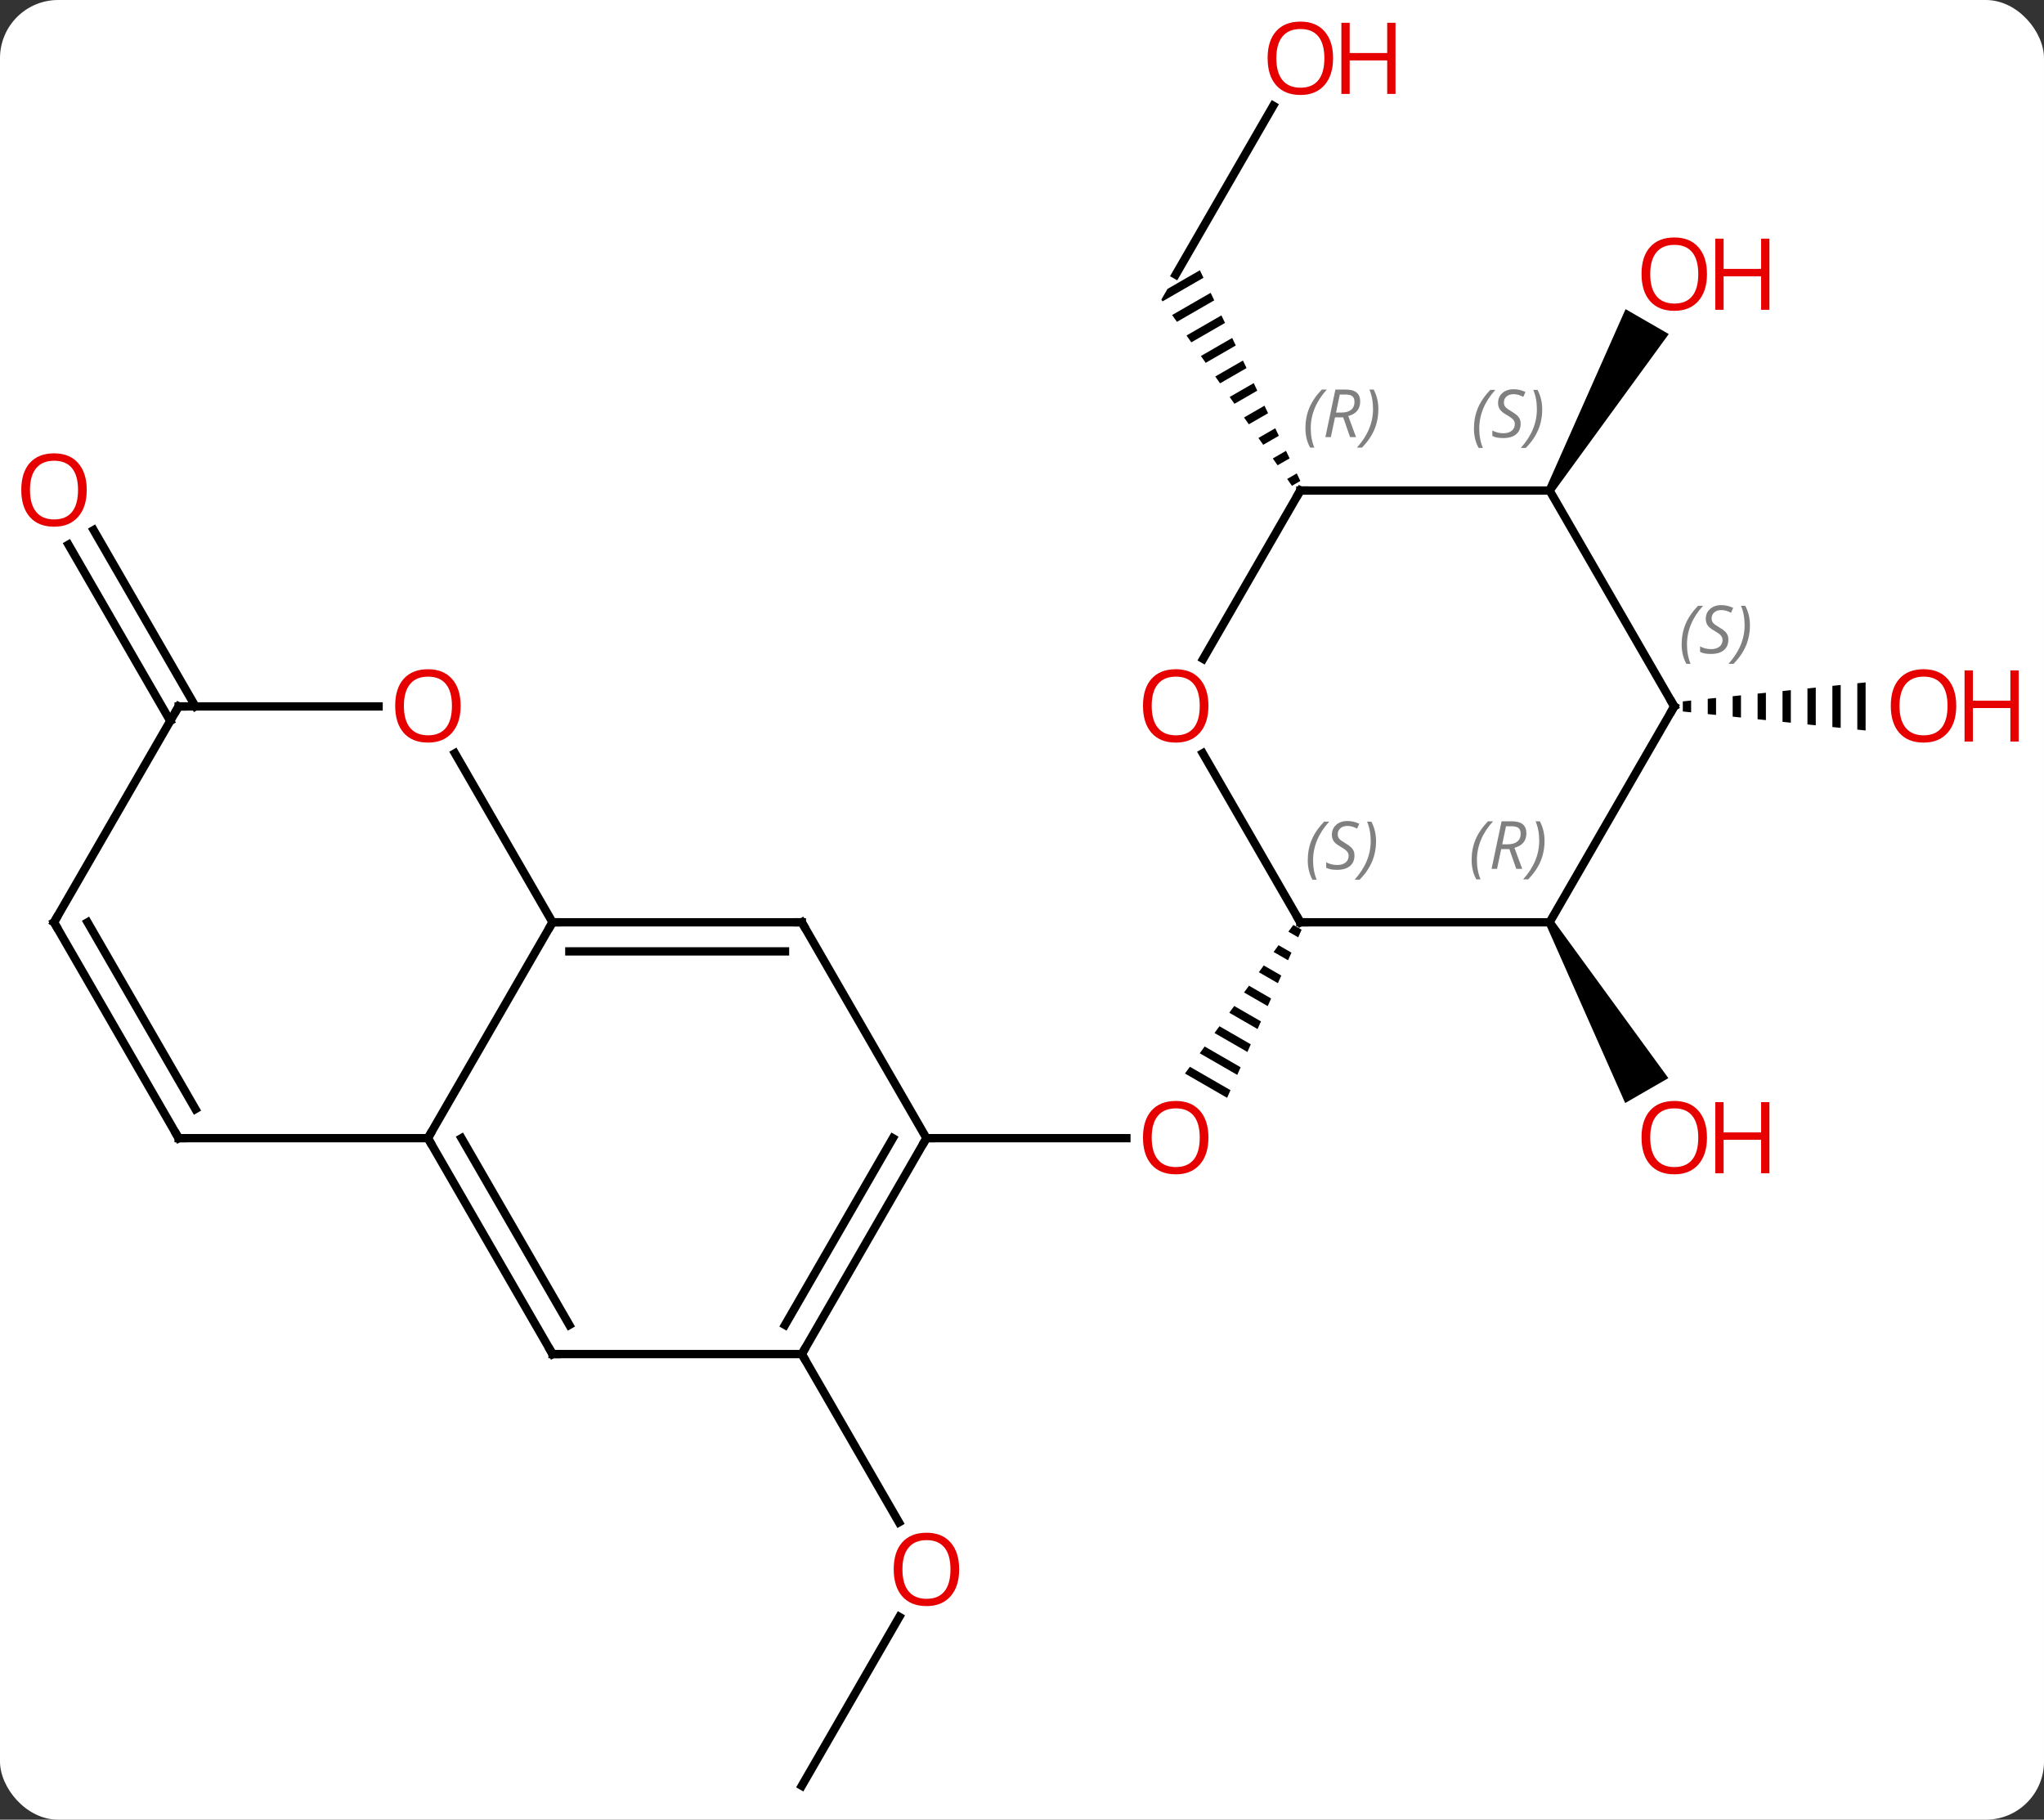 <svg width="246" viewBox="0 0 246 219" style="fill-opacity:1; color-rendering:auto; color-interpolation:auto; text-rendering:auto; stroke:black; stroke-linecap:square; stroke-miterlimit:10; shape-rendering:auto; stroke-opacity:1; fill:black; stroke-dasharray:none; font-weight:normal; stroke-width:1; font-family:'Open Sans'; font-style:normal; stroke-linejoin:miter; font-size:12; stroke-dashoffset:0; image-rendering:auto;" height="219" class="cas-substance-image" xmlns:xlink="http://www.w3.org/1999/xlink" xmlns="http://www.w3.org/2000/svg"><rect x="0" y="0" width="246" height="219" fill="#333333" stroke="none"/><svg class="cas-substance-single-component"><rect y="0" x="0" width="246" stroke="none" ry="7" rx="7" height="219" fill="white" class="cas-substance-group"/><svg y="0" x="0" width="246" viewBox="0 0 246 219" style="fill:black;" height="219" class="cas-substance-single-component-image"><svg><g><g transform="translate(119,111)" style="text-rendering:geometricPrecision; color-rendering:optimizeQuality; color-interpolation:linearRGB; stroke-linecap:butt; image-rendering:optimizeQuality;"><line y2="25.98" y1="25.98" x2="-7.5" x1="16.562" style="fill:none;"/><path style="stroke:none;" d="M36.654 0.316 L36.061 1.129 L37.242 1.81 L37.649 0.89 L36.654 0.316 ZM34.876 2.755 L34.283 3.568 L36.019 4.569 L36.427 3.649 L34.876 2.755 ZM33.097 5.193 L32.505 6.006 L32.505 6.006 L34.797 7.328 L35.204 6.408 L33.097 5.193 ZM31.319 7.632 L30.726 8.445 L30.726 8.445 L33.574 10.087 L33.981 9.167 L33.981 9.167 L31.319 7.632 ZM29.541 10.071 L28.948 10.883 L28.948 10.883 L32.351 12.846 L32.759 11.926 L29.541 10.071 ZM27.762 12.509 L27.17 13.322 L31.128 15.605 L31.128 15.605 L31.536 14.685 L31.536 14.685 L27.762 12.509 ZM25.984 14.948 L25.391 15.761 L29.906 18.364 L29.906 18.364 L30.313 17.444 L30.313 17.444 L25.984 14.948 ZM24.206 17.387 L23.613 18.199 L23.613 18.199 L28.683 21.123 L29.091 20.203 L29.091 20.203 L24.206 17.387 Z"/><line y2="103.923" y1="83.591" x2="-22.5" x1="-10.761" style="fill:none;"/><line y2="51.963" y1="72.215" x2="-22.5" x1="-10.807" style="fill:none;"/><path style="stroke:none;" d="M67.067 0.25 L67.933 -0.25 L81.791 18.752 L76.595 21.752 Z"/><line y2="-24.23" y1="-45.452" x2="-98.51" x1="-110.762" style="fill:none;"/><line y2="-25.98" y1="-47.202" x2="-95.479" x1="-107.731" style="fill:none;"/><line y2="-98.275" y1="-77.943" x2="34.239" x1="22.5" style="fill:none;"/><path style="stroke:none;" d="M25.408 -78.476 L21.51 -76.228 L21.51 -76.228 L20.768 -74.943 L20.916 -74.731 L20.916 -74.731 L25.84 -77.571 L25.408 -78.476 ZM26.704 -75.759 L22.07 -73.087 L22.07 -73.087 L22.647 -72.265 L22.647 -72.265 L27.136 -74.854 L27.136 -74.854 L26.704 -75.759 ZM28 -73.042 L23.8 -70.621 L23.8 -70.621 L24.377 -69.799 L24.377 -69.799 L28.432 -72.137 L28.432 -72.137 L28 -73.042 ZM29.295 -70.326 L25.531 -68.155 L26.108 -67.332 L26.108 -67.332 L29.727 -69.42 L29.727 -69.42 L29.295 -70.326 ZM30.591 -67.609 L27.261 -65.688 L27.261 -65.688 L27.838 -64.866 L27.838 -64.866 L31.023 -66.703 L31.023 -66.703 L30.591 -67.609 ZM31.887 -64.892 L28.992 -63.222 L28.992 -63.222 L29.569 -62.4 L32.319 -63.986 L32.319 -63.986 L31.887 -64.892 ZM33.182 -62.175 L30.722 -60.756 L30.722 -60.756 L31.299 -59.934 L31.299 -59.934 L33.614 -61.269 L33.614 -61.269 L33.182 -62.175 ZM34.478 -59.458 L32.453 -58.29 L33.029 -57.468 L33.029 -57.468 L34.91 -58.552 L34.478 -59.458 ZM35.774 -56.741 L34.183 -55.823 L34.183 -55.823 L34.76 -55.001 L34.76 -55.001 L36.206 -55.835 L36.206 -55.835 L35.774 -56.741 ZM37.069 -54.024 L35.913 -53.357 L35.913 -53.357 L36.49 -52.535 L37.501 -53.118 L37.501 -53.118 L37.069 -54.024 Z"/><path style="stroke:none;" d="M84.531 -26.691 L83.531 -26.587 L83.531 -25.373 L84.531 -25.269 L84.531 -25.269 L84.531 -26.691 ZM87.531 -27.003 L86.531 -26.899 L86.531 -25.061 L87.531 -24.957 L87.531 -27.003 ZM90.531 -27.314 L89.531 -27.21 L89.531 -27.21 L89.531 -24.75 L89.531 -24.75 L90.531 -24.646 L90.531 -27.314 ZM93.531 -27.626 L92.531 -27.522 L92.531 -27.522 L92.531 -24.438 L92.531 -24.438 L93.531 -24.334 L93.531 -24.334 L93.531 -27.626 ZM96.531 -27.938 L95.531 -27.834 L95.531 -27.834 L95.531 -24.126 L95.531 -24.126 L96.531 -24.022 L96.531 -24.022 L96.531 -27.938 ZM99.531 -28.25 L98.531 -28.146 L98.531 -23.814 L99.531 -23.71 L99.531 -23.71 L99.531 -28.25 ZM102.531 -28.561 L101.531 -28.457 L101.531 -23.503 L102.531 -23.399 L102.531 -28.561 ZM105.531 -28.873 L104.531 -28.769 L104.531 -28.769 L104.531 -23.191 L104.531 -23.191 L105.531 -23.087 L105.531 -28.873 Z"/><path style="stroke:none;" d="M67.933 -51.713 L67.067 -52.213 L76.641 -73.795 L81.837 -70.795 Z"/><line y2="51.963" y1="25.98" x2="-22.5" x1="-7.5" style="fill:none;"/><line y2="48.463" y1="25.98" x2="-24.521" x1="-11.541" style="fill:none;"/><line y2="0" y1="25.98" x2="-22.5" x1="-7.5" style="fill:none;"/><line y2="51.963" y1="51.963" x2="-52.5" x1="-22.5" style="fill:none;"/><line y2="0" y1="0" x2="-52.5" x1="-22.5" style="fill:none;"/><line y2="3.5" y1="3.5" x2="-50.479" x1="-24.521" style="fill:none;"/><line y2="25.98" y1="51.963" x2="-67.5" x1="-52.5" style="fill:none;"/><line y2="25.98" y1="48.463" x2="-63.459" x1="-50.479" style="fill:none;"/><line y2="25.98" y1="0" x2="-67.5" x1="-52.5" style="fill:none;"/><line y2="-20.344" y1="0" x2="-64.246" x1="-52.5" style="fill:none;"/><line y2="25.98" y1="25.98" x2="-97.5" x1="-67.5" style="fill:none;"/><line y2="-25.98" y1="-25.98" x2="-97.5" x1="-73.438" style="fill:none;"/><line y2="0" y1="25.98" x2="-112.5" x1="-97.5" style="fill:none;"/><line y2="-0" y1="22.48" x2="-108.459" x1="-95.479" style="fill:none;"/><line y2="0" y1="-25.98" x2="-112.5" x1="-97.5" style="fill:none;"/><line y2="-20.344" y1="0" x2="25.754" x1="37.5" style="fill:none;"/><line y2="0" y1="0" x2="67.5" x1="37.5" style="fill:none;"/><line y2="-51.963" y1="-31.702" x2="37.5" x1="25.803" style="fill:none;"/><line y2="-25.98" y1="0" x2="82.5" x1="67.5" style="fill:none;"/><line y2="-51.963" y1="-51.963" x2="67.5" x1="37.5" style="fill:none;"/><line y2="-51.963" y1="-25.98" x2="67.5" x1="82.5" style="fill:none;"/></g><g transform="translate(119,111)" style="fill:rgb(230,0,0); text-rendering:geometricPrecision; color-rendering:optimizeQuality; image-rendering:optimizeQuality; font-family:'Open Sans'; stroke:rgb(230,0,0); color-interpolation:linearRGB;"><path style="stroke:none;" d="M26.438 25.91 Q26.438 27.972 25.398 29.152 Q24.359 30.332 22.516 30.332 Q20.625 30.332 19.594 29.168 Q18.562 28.003 18.562 25.894 Q18.562 23.8 19.594 22.652 Q20.625 21.503 22.516 21.503 Q24.375 21.503 25.406 22.675 Q26.438 23.847 26.438 25.91 ZM19.609 25.91 Q19.609 27.644 20.352 28.55 Q21.094 29.457 22.516 29.457 Q23.938 29.457 24.664 28.558 Q25.391 27.66 25.391 25.91 Q25.391 24.175 24.664 23.285 Q23.938 22.394 22.516 22.394 Q21.094 22.394 20.352 23.293 Q19.609 24.191 19.609 25.91 Z"/><path style="stroke:none;" d="M-3.562 77.873 Q-3.562 79.935 -4.602 81.115 Q-5.641 82.295 -7.484 82.295 Q-9.375 82.295 -10.406 81.13 Q-11.438 79.966 -11.438 77.857 Q-11.438 75.763 -10.406 74.615 Q-9.375 73.466 -7.484 73.466 Q-5.625 73.466 -4.594 74.638 Q-3.562 75.81 -3.562 77.873 ZM-10.391 77.873 Q-10.391 79.607 -9.648 80.513 Q-8.906 81.42 -7.484 81.42 Q-6.062 81.42 -5.336 80.521 Q-4.609 79.623 -4.609 77.873 Q-4.609 76.138 -5.336 75.248 Q-6.062 74.357 -7.484 74.357 Q-8.906 74.357 -9.648 75.255 Q-10.391 76.154 -10.391 77.873 Z"/><path style="stroke:none;" d="M86.438 25.91 Q86.438 27.972 85.398 29.152 Q84.359 30.332 82.516 30.332 Q80.625 30.332 79.594 29.168 Q78.562 28.003 78.562 25.894 Q78.562 23.8 79.594 22.652 Q80.625 21.503 82.516 21.503 Q84.375 21.503 85.406 22.675 Q86.438 23.847 86.438 25.91 ZM79.609 25.91 Q79.609 27.644 80.352 28.55 Q81.094 29.457 82.516 29.457 Q83.938 29.457 84.664 28.558 Q85.391 27.66 85.391 25.91 Q85.391 24.175 84.664 23.285 Q83.938 22.394 82.516 22.394 Q81.094 22.394 80.352 23.293 Q79.609 24.191 79.609 25.91 Z"/><path style="stroke:none;" d="M93.953 30.207 L92.953 30.207 L92.953 26.175 L88.438 26.175 L88.438 30.207 L87.438 30.207 L87.438 21.644 L88.438 21.644 L88.438 25.285 L92.953 25.285 L92.953 21.644 L93.953 21.644 L93.953 30.207 Z"/><path style="stroke:none;" d="M-108.562 -52.033 Q-108.562 -49.971 -109.602 -48.791 Q-110.641 -47.611 -112.484 -47.611 Q-114.375 -47.611 -115.406 -48.776 Q-116.438 -49.94 -116.438 -52.049 Q-116.438 -54.143 -115.406 -55.291 Q-114.375 -56.44 -112.484 -56.44 Q-110.625 -56.44 -109.594 -55.268 Q-108.562 -54.096 -108.562 -52.033 ZM-115.391 -52.033 Q-115.391 -50.299 -114.648 -49.393 Q-113.906 -48.486 -112.484 -48.486 Q-111.062 -48.486 -110.336 -49.385 Q-109.609 -50.283 -109.609 -52.033 Q-109.609 -53.768 -110.336 -54.658 Q-111.062 -55.549 -112.484 -55.549 Q-113.906 -55.549 -114.648 -54.651 Q-115.391 -53.752 -115.391 -52.033 Z"/><path style="stroke:none;" d="M41.438 -103.993 Q41.438 -101.931 40.398 -100.751 Q39.359 -99.571 37.516 -99.571 Q35.625 -99.571 34.594 -100.736 Q33.562 -101.9 33.562 -104.009 Q33.562 -106.103 34.594 -107.251 Q35.625 -108.4 37.516 -108.4 Q39.375 -108.4 40.406 -107.228 Q41.438 -106.056 41.438 -103.993 ZM34.609 -103.993 Q34.609 -102.259 35.352 -101.353 Q36.094 -100.446 37.516 -100.446 Q38.938 -100.446 39.664 -101.345 Q40.391 -102.243 40.391 -103.993 Q40.391 -105.728 39.664 -106.618 Q38.938 -107.509 37.516 -107.509 Q36.094 -107.509 35.352 -106.611 Q34.609 -105.712 34.609 -103.993 Z"/><path style="stroke:none;" d="M48.953 -99.696 L47.953 -99.696 L47.953 -103.728 L43.438 -103.728 L43.438 -99.696 L42.438 -99.696 L42.438 -108.259 L43.438 -108.259 L43.438 -104.618 L47.953 -104.618 L47.953 -108.259 L48.953 -108.259 L48.953 -99.696 Z"/><path style="stroke:none;" d="M116.438 -26.05 Q116.438 -23.988 115.398 -22.808 Q114.359 -21.628 112.516 -21.628 Q110.625 -21.628 109.594 -22.793 Q108.562 -23.957 108.562 -26.066 Q108.562 -28.16 109.594 -29.308 Q110.625 -30.457 112.516 -30.457 Q114.375 -30.457 115.406 -29.285 Q116.438 -28.113 116.438 -26.05 ZM109.609 -26.05 Q109.609 -24.316 110.352 -23.41 Q111.094 -22.503 112.516 -22.503 Q113.938 -22.503 114.664 -23.402 Q115.391 -24.3 115.391 -26.05 Q115.391 -27.785 114.664 -28.675 Q113.938 -29.566 112.516 -29.566 Q111.094 -29.566 110.352 -28.668 Q109.609 -27.769 109.609 -26.05 Z"/><path style="stroke:none;" d="M123.953 -21.753 L122.953 -21.753 L122.953 -25.785 L118.438 -25.785 L118.438 -21.753 L117.438 -21.753 L117.438 -30.316 L118.438 -30.316 L118.438 -26.675 L122.953 -26.675 L122.953 -30.316 L123.953 -30.316 L123.953 -21.753 Z"/><path style="stroke:none;" d="M86.438 -78.013 Q86.438 -75.951 85.398 -74.771 Q84.359 -73.591 82.516 -73.591 Q80.625 -73.591 79.594 -74.755 Q78.562 -75.92 78.562 -78.029 Q78.562 -80.123 79.594 -81.271 Q80.625 -82.42 82.516 -82.42 Q84.375 -82.42 85.406 -81.248 Q86.438 -80.076 86.438 -78.013 ZM79.609 -78.013 Q79.609 -76.279 80.352 -75.373 Q81.094 -74.466 82.516 -74.466 Q83.938 -74.466 84.664 -75.365 Q85.391 -76.263 85.391 -78.013 Q85.391 -79.748 84.664 -80.638 Q83.938 -81.529 82.516 -81.529 Q81.094 -81.529 80.352 -80.63 Q79.609 -79.732 79.609 -78.013 Z"/><path style="stroke:none;" d="M93.953 -73.716 L92.953 -73.716 L92.953 -77.748 L88.438 -77.748 L88.438 -73.716 L87.438 -73.716 L87.438 -82.279 L88.438 -82.279 L88.438 -78.638 L92.953 -78.638 L92.953 -82.279 L93.953 -82.279 L93.953 -73.716 Z"/></g><g transform="translate(119,111)" style="stroke-linecap:butt; text-rendering:geometricPrecision; color-rendering:optimizeQuality; image-rendering:optimizeQuality; font-family:'Open Sans'; color-interpolation:linearRGB; stroke-miterlimit:5;"><path style="fill:none;" d="M-7.75 26.413 L-7.5 25.98 L-7 25.98"/><path style="fill:none;" d="M-22.25 51.53 L-22.5 51.963 L-22.25 52.396"/><path style="fill:none;" d="M-22.25 0.433 L-22.5 0 L-23 -0"/><path style="fill:none;" d="M-52 51.963 L-52.5 51.963 L-52.75 51.53"/><path style="fill:none;" d="M-52 0 L-52.5 0 L-52.75 0.433"/><path style="fill:none;" d="M-67.25 26.413 L-67.5 25.98 L-67.25 25.547"/><path style="fill:rgb(230,0,0); stroke:none;" d="M-63.562 -26.05 Q-63.562 -23.988 -64.602 -22.808 Q-65.641 -21.628 -67.484 -21.628 Q-69.375 -21.628 -70.406 -22.793 Q-71.438 -23.957 -71.438 -26.066 Q-71.438 -28.16 -70.406 -29.308 Q-69.375 -30.457 -67.484 -30.457 Q-65.625 -30.457 -64.594 -29.285 Q-63.562 -28.113 -63.562 -26.05 ZM-70.391 -26.05 Q-70.391 -24.316 -69.648 -23.41 Q-68.906 -22.503 -67.484 -22.503 Q-66.062 -22.503 -65.336 -23.402 Q-64.609 -24.3 -64.609 -26.05 Q-64.609 -27.785 -65.336 -28.675 Q-66.062 -29.566 -67.484 -29.566 Q-68.906 -29.566 -69.648 -28.668 Q-70.391 -27.769 -70.391 -26.05 Z"/><path style="fill:none;" d="M-97 25.98 L-97.5 25.98 L-97.75 25.547"/><path style="fill:none;" d="M-97 -25.98 L-97.5 -25.98 L-97.75 -25.547"/><path style="fill:none;" d="M-112.25 0.433 L-112.5 0 L-112.25 -0.433"/><path style="fill:none;" d="M37.25 -0.433 L37.5 0 L38 0"/></g><g transform="translate(119,111)" style="stroke-linecap:butt; font-size:8.4px; fill:gray; text-rendering:geometricPrecision; image-rendering:optimizeQuality; color-rendering:optimizeQuality; font-family:'Open Sans'; font-style:italic; stroke:gray; color-interpolation:linearRGB; stroke-miterlimit:5;"><path style="stroke:none;" d="M38.392 -7.457 Q38.392 -8.785 38.86 -9.91 Q39.329 -11.035 40.36 -12.113 L40.97 -12.113 Q40.001 -11.051 39.517 -9.879 Q39.032 -8.707 39.032 -7.473 Q39.032 -6.145 39.47 -5.129 L38.954 -5.129 Q38.392 -6.16 38.392 -7.457 ZM44.014 -8.051 Q44.014 -7.223 43.467 -6.77 Q42.92 -6.316 41.92 -6.316 Q41.514 -6.316 41.202 -6.371 Q40.889 -6.426 40.608 -6.566 L40.608 -7.223 Q41.233 -6.895 41.936 -6.895 Q42.561 -6.895 42.936 -7.191 Q43.311 -7.488 43.311 -8.004 Q43.311 -8.316 43.108 -8.543 Q42.905 -8.77 42.342 -9.098 Q41.748 -9.426 41.522 -9.754 Q41.295 -10.082 41.295 -10.535 Q41.295 -11.27 41.811 -11.73 Q42.327 -12.191 43.17 -12.191 Q43.545 -12.191 43.881 -12.113 Q44.217 -12.035 44.592 -11.863 L44.327 -11.27 Q44.077 -11.426 43.756 -11.512 Q43.436 -11.598 43.17 -11.598 Q42.639 -11.598 42.319 -11.324 Q41.998 -11.051 41.998 -10.582 Q41.998 -10.379 42.069 -10.23 Q42.139 -10.082 42.28 -9.949 Q42.42 -9.816 42.842 -9.566 Q43.405 -9.223 43.608 -9.027 Q43.811 -8.832 43.913 -8.598 Q44.014 -8.363 44.014 -8.051 ZM46.609 -9.77 Q46.609 -8.441 46.132 -7.309 Q45.656 -6.176 44.64 -5.129 L44.031 -5.129 Q45.968 -7.285 45.968 -9.77 Q45.968 -11.098 45.531 -12.113 L46.046 -12.113 Q46.609 -11.051 46.609 -9.77 Z"/></g><g transform="translate(119,111)" style="stroke-linecap:butt; fill:rgb(230,0,0); text-rendering:geometricPrecision; color-rendering:optimizeQuality; image-rendering:optimizeQuality; font-family:'Open Sans'; stroke:rgb(230,0,0); color-interpolation:linearRGB; stroke-miterlimit:5;"><path style="stroke:none;" d="M26.438 -26.05 Q26.438 -23.988 25.398 -22.808 Q24.359 -21.628 22.516 -21.628 Q20.625 -21.628 19.594 -22.793 Q18.562 -23.957 18.562 -26.066 Q18.562 -28.16 19.594 -29.308 Q20.625 -30.457 22.516 -30.457 Q24.375 -30.457 25.406 -29.285 Q26.438 -28.113 26.438 -26.05 ZM19.609 -26.05 Q19.609 -24.316 20.352 -23.41 Q21.094 -22.503 22.516 -22.503 Q23.938 -22.503 24.664 -23.402 Q25.391 -24.3 25.391 -26.05 Q25.391 -27.785 24.664 -28.675 Q23.938 -29.566 22.516 -29.566 Q21.094 -29.566 20.352 -28.668 Q19.609 -27.769 19.609 -26.05 Z"/></g><g transform="translate(119,111)" style="stroke-linecap:butt; font-size:8.4px; fill:gray; text-rendering:geometricPrecision; image-rendering:optimizeQuality; color-rendering:optimizeQuality; font-family:'Open Sans'; font-style:italic; stroke:gray; color-interpolation:linearRGB; stroke-miterlimit:5;"><path style="stroke:none;" d="M58.112 -7.496 Q58.112 -8.824 58.58 -9.949 Q59.049 -11.074 60.08 -12.153 L60.69 -12.153 Q59.721 -11.09 59.237 -9.918 Q58.752 -8.746 58.752 -7.512 Q58.752 -6.184 59.19 -5.168 L58.674 -5.168 Q58.112 -6.199 58.112 -7.496 ZM61.672 -8.809 L61.172 -6.434 L60.515 -6.434 L61.718 -12.153 L62.968 -12.153 Q64.703 -12.153 64.703 -10.715 Q64.703 -9.356 63.265 -8.965 L64.203 -6.434 L63.484 -6.434 L62.656 -8.809 L61.672 -8.809 ZM62.25 -11.559 Q61.859 -9.637 61.797 -9.387 L62.453 -9.387 Q63.203 -9.387 63.609 -9.715 Q64.015 -10.043 64.015 -10.668 Q64.015 -11.137 63.758 -11.348 Q63.5 -11.559 62.906 -11.559 L62.25 -11.559 ZM66.889 -9.809 Q66.889 -8.481 66.412 -7.348 Q65.936 -6.215 64.92 -5.168 L64.311 -5.168 Q66.248 -7.324 66.248 -9.809 Q66.248 -11.137 65.811 -12.153 L66.326 -12.153 Q66.889 -11.09 66.889 -9.809 Z"/><path style="fill:none; stroke:black;" d="M37.25 -51.53 L37.5 -51.963 L38 -51.963"/><path style="stroke:none;" d="M38.111 -59.459 Q38.111 -60.787 38.58 -61.912 Q39.049 -63.037 40.08 -64.115 L40.689 -64.115 Q39.721 -63.053 39.236 -61.881 Q38.752 -60.709 38.752 -59.475 Q38.752 -58.147 39.189 -57.131 L38.674 -57.131 Q38.111 -58.162 38.111 -59.459 ZM41.671 -60.772 L41.171 -58.397 L40.515 -58.397 L41.718 -64.115 L42.968 -64.115 Q44.703 -64.115 44.703 -62.678 Q44.703 -61.319 43.265 -60.928 L44.203 -58.397 L43.484 -58.397 L42.656 -60.772 L41.671 -60.772 ZM42.249 -63.522 Q41.859 -61.6 41.796 -61.35 L42.453 -61.35 Q43.203 -61.35 43.609 -61.678 Q44.015 -62.006 44.015 -62.631 Q44.015 -63.1 43.757 -63.311 Q43.499 -63.522 42.906 -63.522 L42.249 -63.522 ZM46.889 -61.772 Q46.889 -60.444 46.412 -59.311 Q45.935 -58.178 44.92 -57.131 L44.31 -57.131 Q46.248 -59.287 46.248 -61.772 Q46.248 -63.1 45.81 -64.115 L46.326 -64.115 Q46.889 -63.053 46.889 -61.772 Z"/><path style="fill:none; stroke:black;" d="M82.25 -25.547 L82.5 -25.98 L82.25 -26.413"/><path style="stroke:none;" d="M83.391 -33.437 Q83.391 -34.765 83.86 -35.89 Q84.329 -37.015 85.36 -38.093 L85.969 -38.093 Q85.001 -37.031 84.516 -35.859 Q84.032 -34.687 84.032 -33.453 Q84.032 -32.125 84.469 -31.109 L83.954 -31.109 Q83.391 -32.14 83.391 -33.437 ZM89.014 -34.031 Q89.014 -33.203 88.467 -32.75 Q87.92 -32.297 86.92 -32.297 Q86.514 -32.297 86.201 -32.351 Q85.889 -32.406 85.608 -32.547 L85.608 -33.203 Q86.233 -32.875 86.936 -32.875 Q87.561 -32.875 87.936 -33.172 Q88.311 -33.468 88.311 -33.984 Q88.311 -34.297 88.108 -34.523 Q87.905 -34.75 87.342 -35.078 Q86.748 -35.406 86.522 -35.734 Q86.295 -36.062 86.295 -36.515 Q86.295 -37.25 86.811 -37.711 Q87.326 -38.172 88.17 -38.172 Q88.545 -38.172 88.881 -38.093 Q89.217 -38.015 89.592 -37.843 L89.326 -37.25 Q89.076 -37.406 88.756 -37.492 Q88.436 -37.578 88.17 -37.578 Q87.639 -37.578 87.319 -37.304 Q86.998 -37.031 86.998 -36.562 Q86.998 -36.359 87.069 -36.211 Q87.139 -36.062 87.28 -35.929 Q87.42 -35.797 87.842 -35.547 Q88.405 -35.203 88.608 -35.008 Q88.811 -34.812 88.912 -34.578 Q89.014 -34.343 89.014 -34.031 ZM91.608 -35.75 Q91.608 -34.422 91.132 -33.289 Q90.655 -32.156 89.64 -31.109 L89.03 -31.109 Q90.968 -33.265 90.968 -35.75 Q90.968 -37.078 90.53 -38.093 L91.046 -38.093 Q91.608 -37.031 91.608 -35.75 Z"/><path style="stroke:none;" d="M58.392 -59.42 Q58.392 -60.748 58.86 -61.873 Q59.329 -62.998 60.36 -64.076 L60.97 -64.076 Q60.001 -63.014 59.517 -61.842 Q59.032 -60.67 59.032 -59.436 Q59.032 -58.108 59.47 -57.092 L58.954 -57.092 Q58.392 -58.123 58.392 -59.42 ZM64.014 -60.014 Q64.014 -59.186 63.467 -58.733 Q62.92 -58.279 61.92 -58.279 Q61.514 -58.279 61.202 -58.334 Q60.889 -58.389 60.608 -58.529 L60.608 -59.186 Q61.233 -58.858 61.936 -58.858 Q62.561 -58.858 62.936 -59.154 Q63.311 -59.451 63.311 -59.967 Q63.311 -60.279 63.108 -60.506 Q62.905 -60.733 62.342 -61.061 Q61.748 -61.389 61.522 -61.717 Q61.295 -62.045 61.295 -62.498 Q61.295 -63.233 61.811 -63.694 Q62.327 -64.154 63.17 -64.154 Q63.545 -64.154 63.881 -64.076 Q64.217 -63.998 64.592 -63.826 L64.326 -63.233 Q64.076 -63.389 63.756 -63.475 Q63.436 -63.561 63.17 -63.561 Q62.639 -63.561 62.319 -63.287 Q61.998 -63.014 61.998 -62.545 Q61.998 -62.342 62.069 -62.194 Q62.139 -62.045 62.28 -61.912 Q62.42 -61.779 62.842 -61.529 Q63.405 -61.186 63.608 -60.99 Q63.811 -60.795 63.913 -60.561 Q64.014 -60.326 64.014 -60.014 ZM66.609 -61.733 Q66.609 -60.404 66.132 -59.272 Q65.655 -58.139 64.64 -57.092 L64.03 -57.092 Q65.968 -59.248 65.968 -61.733 Q65.968 -63.061 65.53 -64.076 L66.046 -64.076 Q66.609 -63.014 66.609 -61.733 Z"/></g></g></svg></svg></svg></svg>